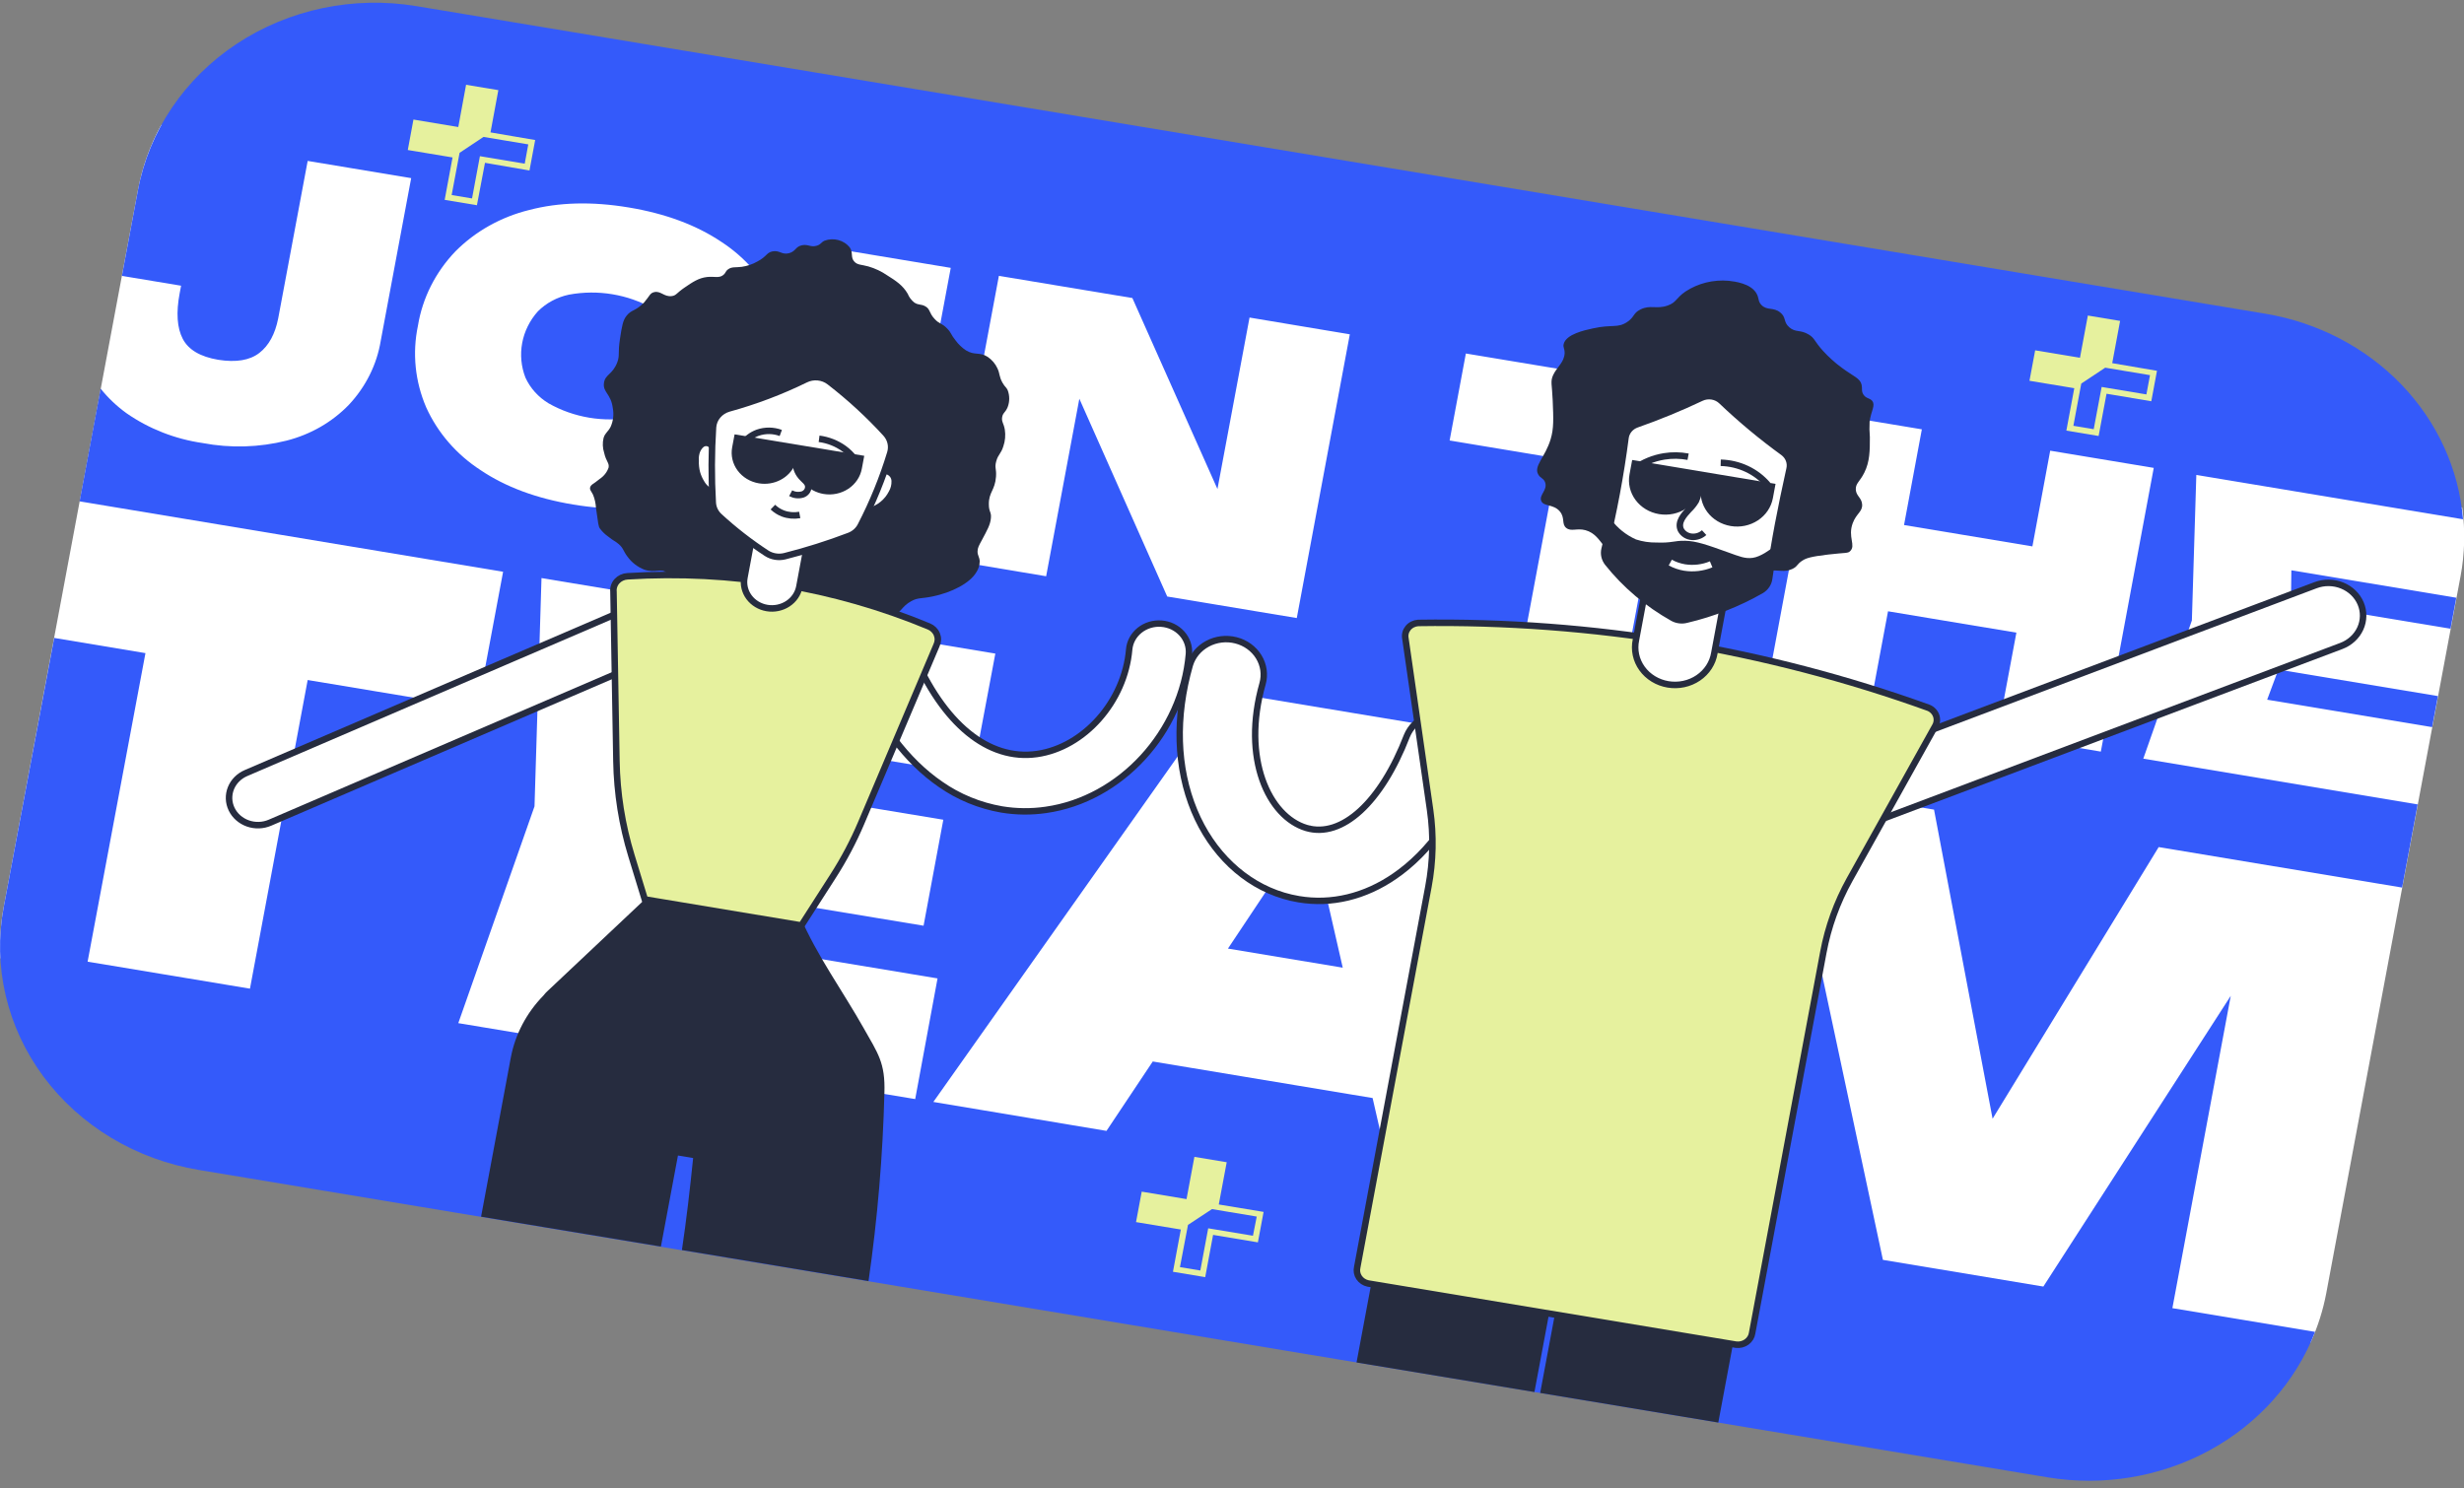 <svg width="250" height="151" viewBox="0 0 250 151" fill="none" xmlns="http://www.w3.org/2000/svg">
<rect x="0" y="0" width="250" height="151" fill="#808080" stroke="none"/>
<g clip-path="url(#clip0_202_2321)">
<path d="M13.995 19.298L0.375 92.054C0.058 93.77 -0.049 95.514 0.054 97.253L234.439 136.232C235.167 134.631 235.699 132.957 236.023 131.242L249.648 58.486C250.08 56.18 250.138 53.826 249.819 51.503L16.351 12.681C15.214 14.761 14.42 16.992 13.995 19.298Z" fill="white"/>
<path d="M124.589 96.261L136.236 98.198L132.932 83.743L124.589 96.261Z" fill="#345AFA"/>
<path d="M64.209 42.341C65.419 42.083 66.519 41.49 67.369 40.638C68.183 39.721 68.728 38.618 68.947 37.441C69.167 36.263 69.054 35.051 68.619 33.927C68.128 32.858 67.311 31.951 66.272 31.322C63.709 29.865 60.663 29.358 57.726 29.9C56.516 30.157 55.415 30.75 54.566 31.603C53.749 32.52 53.203 33.624 52.982 34.803C52.762 35.983 52.875 37.196 53.311 38.321C53.8 39.39 54.616 40.297 55.654 40.927C58.219 42.384 61.266 42.891 64.204 42.349L64.209 42.341Z" fill="#345AFA"/>
<path d="M232.443 61.113L248.632 63.804L249.219 60.657L232.484 57.873L232.443 61.113Z" fill="#345AFA"/>
<path d="M247.355 70.638L231.166 67.947L230.028 71.004L246.768 73.788L247.355 70.638Z" fill="#345AFA"/>
<path d="M196.229 82.159L202.17 113.526L219.022 85.961L243.725 90.07L245.3 81.631L217.46 76.99L222.39 62.965L222.841 48.195L249.901 52.696C249.482 47.61 247.282 42.801 243.648 39.024C240.014 35.247 235.151 32.717 229.825 31.833L42.255 0.623C35.882 -0.433 29.325 0.94 24.025 4.442C18.726 7.944 15.118 13.288 13.995 19.298L12.37 27.996L18.374 28.993L18.229 29.759C17.859 31.729 17.963 33.27 18.541 34.383C19.119 35.496 20.322 36.205 22.152 36.512C23.958 36.796 25.344 36.564 26.31 35.818C27.276 35.071 27.916 33.898 28.229 32.297L31.217 16.33L41.718 18.076L38.63 34.583C38.235 36.993 37.115 39.245 35.402 41.072C33.707 42.83 31.514 44.093 29.082 44.712C26.299 45.41 23.382 45.495 20.559 44.959C17.762 44.555 15.111 43.516 12.835 41.932C11.845 41.217 10.963 40.379 10.212 39.441L8.076 50.877L51.045 58.022L48.453 71.872L31.217 69.007L25.362 100.327L8.889 97.589L14.758 66.278L5.499 64.736L0.375 92.054C-0.183 95.031 -0.113 98.083 0.581 101.035C1.274 103.987 2.578 106.781 4.416 109.258C6.255 111.735 8.593 113.846 11.297 115.47C14.001 117.094 17.018 118.2 20.175 118.724L207.745 149.917C213.387 150.852 219.198 149.886 224.161 147.187C229.124 144.488 232.922 140.229 234.89 135.155L220.412 132.749L226.335 101.055L207.321 130.557L191.042 127.849L183.85 94.127L177.954 125.673L162.312 123.072L170.754 77.91L196.229 82.159ZM184.491 41.821L194.992 43.567L193.186 53.279L206.21 55.446L208.016 45.734L218.521 47.48L213.153 76.271L202.653 74.525L204.585 64.2L191.561 62.033L189.628 72.362L179.128 70.612L184.491 41.821ZM101.349 27.992L114.892 30.244L123.524 49.626L126.779 32.224L136.954 33.927L131.573 62.718L118.427 60.534L109.511 40.463L106.143 58.477L95.963 56.774L101.349 27.992ZM85.964 25.438L96.464 27.183L91.079 55.974L80.578 54.228L85.964 25.438ZM48.756 47.705C46.316 46.12 44.405 43.914 43.244 41.344C42.112 38.718 41.82 35.836 42.404 33.055C42.863 30.244 44.184 27.621 46.205 25.51C48.229 23.473 50.822 22.018 53.685 21.312C56.695 20.52 60.061 20.433 63.784 21.052C67.507 21.671 70.64 22.833 73.183 24.539C75.617 26.124 77.525 28.326 78.686 30.892C79.822 33.526 80.114 36.417 79.526 39.207C79.068 42.017 77.746 44.639 75.725 46.747C73.701 48.782 71.107 50.234 68.245 50.937C65.235 51.729 61.869 51.816 58.146 51.197C54.423 50.578 51.293 49.414 48.756 47.705ZM92.857 111.533L46.499 103.827L54.232 81.827L54.941 58.661L100.988 66.325L98.676 78.612L70.059 73.844L70.001 78.927L95.71 83.185L93.706 93.94L67.996 89.682L66.191 94.477L95.124 99.288L92.857 111.533ZM141.125 119.559L139.266 111.427L116.96 107.718L112.265 114.76L94.699 111.823L124.147 70.174L146.109 73.822L158.673 122.467L141.125 119.559ZM168.569 48.276L164.84 68.236L154.335 66.491L158.068 46.526L147.08 44.7L148.728 35.873L181.232 41.272L179.561 50.086L168.569 48.276Z" fill="#345AFA"/>
<path d="M49.767 13.435L50.562 9.147L47.289 8.602L46.499 12.89L41.948 12.132L41.375 15.223L45.916 15.977L45.117 20.281L48.39 20.826L49.207 16.522L53.722 17.301L54.3 14.21L49.767 13.435ZM53.239 16.607L48.693 15.849L47.894 20.137L45.826 19.792L46.63 15.508L49.058 13.895L53.6 14.653L53.239 16.607Z" fill="#E6F19E"/>
<path d="M214.309 36.852L215.108 32.565L211.835 32.02L211.036 36.307L206.49 35.55L205.912 38.641L210.458 39.394L209.655 43.699L212.928 44.244L213.731 39.956L218.273 40.718L218.85 37.627L214.309 36.852ZM217.776 40.025L213.235 39.267L212.431 43.554L210.368 43.209L211.167 38.926L213.596 37.312L218.142 38.07L217.776 40.025Z" fill="#E6F19E"/>
<path d="M123.659 122.229L124.463 117.941L121.185 117.396L120.386 121.684L115.84 120.926L115.262 124.017L119.808 124.77L119.009 129.058L122.282 129.603L123.081 125.315L127.627 126.073L128.205 122.982L123.659 122.229ZM127.126 125.401L122.585 124.647L121.786 128.93L119.718 128.585L120.535 124.302L122.968 122.697L127.51 123.455L127.126 125.401Z" fill="#E6F19E"/>
<path d="M101.642 82.142C99.388 81.752 97.26 80.878 95.421 79.587C91.972 77.216 89.133 73.431 86.98 68.343C86.68 67.636 86.691 66.847 87.008 66.148C87.326 65.449 87.926 64.897 88.675 64.615C89.424 64.333 90.261 64.343 91.002 64.642C91.743 64.942 92.328 65.507 92.627 66.214C95.692 73.452 100.279 77.216 105.209 76.517C110.003 75.836 114.116 71.178 114.567 65.912C114.632 65.154 115.014 64.452 115.628 63.959C116.243 63.467 117.039 63.225 117.842 63.287C118.646 63.348 119.39 63.708 119.912 64.287C120.434 64.867 120.691 65.618 120.626 66.376C119.944 74.312 113.705 81.107 106.116 82.185C104.632 82.401 103.121 82.386 101.642 82.142Z" fill="white" stroke="#262C3F" stroke-width="0.65" stroke-miterlimit="10"/>
<path d="M131.772 91.249C131.251 91.163 130.736 91.043 130.232 90.892C126.255 89.704 122.95 86.561 121.172 82.266C119.366 77.901 119.208 72.792 120.72 67.491C120.992 66.574 121.636 65.796 122.513 65.326C123.39 64.855 124.429 64.731 125.403 64.98C126.377 65.228 127.208 65.83 127.713 66.654C128.218 67.478 128.358 68.457 128.101 69.377C125.953 76.952 128.715 82.87 132.544 84.02C136.155 85.088 140.141 81.427 142.742 74.682C143.102 73.801 143.814 73.088 144.725 72.697C145.636 72.306 146.674 72.267 147.615 72.589C148.556 72.911 149.325 73.569 149.758 74.421C150.191 75.272 150.252 76.25 149.929 77.143C147.852 82.529 145.026 86.485 141.523 88.899C138.498 90.99 135.09 91.811 131.772 91.249Z" fill="white" stroke="#262C3F" stroke-width="0.65" stroke-miterlimit="10"/>
<path d="M185.985 84.98L183.374 78.816L234.937 59.385C235.367 59.223 235.826 59.142 236.288 59.148C236.751 59.153 237.207 59.245 237.632 59.417C238.057 59.589 238.442 59.838 238.765 60.15C239.088 60.462 239.342 60.831 239.514 61.236C239.685 61.641 239.771 62.074 239.765 62.51C239.759 62.947 239.662 63.377 239.48 63.778C239.298 64.179 239.033 64.542 238.702 64.846C238.371 65.151 237.98 65.391 237.55 65.553L185.987 84.984L185.985 84.98Z" fill="white" stroke="#262C3F" stroke-width="0.66" stroke-miterlimit="10"/>
<path d="M139.813 126.615L137.636 138.26L155.686 141.261L157.863 129.617L139.813 126.615Z" fill="#262C3F"/>
<path d="M158.445 129.709L156.268 141.353L174.34 144.359L176.517 132.715L158.445 129.709Z" fill="#262C3F"/>
<path d="M142.593 64.783L145.098 82.189C145.468 84.78 145.41 87.41 144.927 89.985L137.704 128.607C137.62 128.962 137.689 129.334 137.895 129.641C138.102 129.948 138.429 130.166 138.805 130.246L176.144 136.454C176.333 136.477 176.526 136.465 176.71 136.418C176.895 136.371 177.068 136.29 177.219 136.18C177.37 136.071 177.497 135.934 177.592 135.777C177.688 135.621 177.749 135.449 177.774 135.27L184.997 96.648C185.475 94.069 186.375 91.576 187.665 89.257L196.332 73.707C196.43 73.546 196.49 73.367 196.51 73.182C196.529 72.997 196.508 72.81 196.447 72.633C196.386 72.457 196.286 72.294 196.154 72.156C196.023 72.017 195.862 71.906 195.682 71.83C179.156 65.873 161.574 62.949 143.884 63.216C143.686 63.23 143.493 63.282 143.318 63.37C143.143 63.458 142.989 63.58 142.867 63.728C142.746 63.876 142.658 64.046 142.611 64.228C142.564 64.41 142.557 64.599 142.593 64.783Z" fill="#E6F19E" stroke="#262C3F" stroke-width="0.66" stroke-miterlimit="10"/>
<path d="M167.138 58.784L165.986 64.936C165.879 65.435 165.878 65.949 165.984 66.447C166.09 66.946 166.301 67.42 166.605 67.84C166.908 68.261 167.298 68.62 167.75 68.896C168.203 69.173 168.71 69.361 169.241 69.449C169.772 69.538 170.317 69.525 170.843 69.413C171.368 69.3 171.865 69.089 172.303 68.792C172.741 68.495 173.112 68.119 173.393 67.685C173.674 67.251 173.86 66.768 173.941 66.265L175.092 60.108L167.138 58.784Z" fill="white" stroke="#262C3F" stroke-width="0.66" stroke-miterlimit="10"/>
<path d="M162.632 55.263C162.28 54.837 161.811 54.058 160.863 53.803C159.987 53.568 159.427 53.973 158.921 53.581C158.416 53.189 158.813 52.563 158.267 51.904C157.63 51.129 156.615 51.431 156.375 50.831C156.136 50.23 157.021 49.749 156.777 48.974C156.633 48.523 156.294 48.548 156.073 48.148C155.576 47.297 156.782 46.407 157.332 44.559C157.657 43.473 157.617 42.511 157.536 40.591C157.472 39.003 157.283 38.722 157.581 38.066C157.978 37.214 158.709 36.789 158.75 35.831C158.75 35.307 158.565 35.256 158.655 34.902C158.908 33.91 160.777 33.506 161.635 33.323C163.54 32.897 164.122 33.323 165.084 32.684C165.86 32.169 165.675 31.782 166.438 31.407C167.445 30.9 168.059 31.407 169.196 31.007C170.099 30.692 170.009 30.279 171.002 29.589C172.282 28.744 173.839 28.356 175.395 28.494C176.018 28.567 177.62 28.754 178.212 29.772C178.501 30.262 178.338 30.581 178.74 30.973C179.309 31.522 179.918 31.164 180.595 31.684C181.272 32.203 180.902 32.654 181.543 33.212C182.184 33.77 182.636 33.425 183.503 33.94C184.144 34.323 184.058 34.604 184.961 35.601C185.528 36.226 186.16 36.796 186.848 37.304C188.089 38.224 188.735 38.377 188.884 39.058C188.965 39.437 188.834 39.697 189.073 40.054C189.362 40.48 189.732 40.369 189.976 40.71C190.292 41.166 189.845 41.685 189.692 42.788C189.664 43.313 189.673 43.839 189.719 44.363C189.719 45.713 189.719 46.837 189.155 47.965C188.703 48.881 188.252 49.051 188.292 49.694C188.333 50.337 188.875 50.498 188.933 51.167C188.997 51.925 188.351 52.091 187.981 53.087C187.453 54.505 188.328 55.331 187.719 55.927C187.48 56.166 187.313 56.063 185.507 56.272C183.701 56.481 183.25 56.655 182.929 56.855C182.284 57.243 182.424 57.468 181.85 57.737C181.015 58.133 180.455 57.779 179.345 57.928C178.646 58.047 177.979 58.297 177.385 58.665C174.812 59.942 170.23 58.477 167.639 57.651C164.853 56.723 163.445 56.276 162.632 55.263Z" fill="#262C3F"/>
<path d="M169.742 62.722C167.167 61.279 164.916 59.374 163.115 57.115C162.961 56.918 162.853 56.693 162.799 56.453C162.745 56.214 162.747 55.966 162.804 55.727C163.726 51.993 164.434 48.215 164.926 44.41C164.967 44.111 165.094 43.828 165.292 43.592C165.491 43.355 165.755 43.175 166.054 43.069C168.29 42.285 170.478 41.385 172.609 40.374C172.946 40.214 173.329 40.16 173.701 40.22C174.073 40.279 174.415 40.45 174.677 40.706C176.636 42.572 178.726 44.312 180.934 45.913C181.195 46.105 181.393 46.363 181.506 46.657C181.62 46.95 181.643 47.268 181.575 47.574C180.672 51.678 180.081 54.675 179.498 58.716C179.465 58.956 179.377 59.186 179.24 59.391C179.102 59.595 178.92 59.769 178.704 59.9C176.352 61.247 173.798 62.252 171.128 62.88C170.898 62.942 170.657 62.96 170.419 62.933C170.181 62.906 169.951 62.834 169.742 62.722Z" fill="white" stroke="#262C3F" stroke-width="0.66" stroke-miterlimit="10"/>
<path d="M168.695 49.413C168.964 49.413 169.183 49.207 169.183 48.953C169.183 48.699 168.964 48.493 168.695 48.493C168.426 48.493 168.208 48.699 168.208 48.953C168.208 49.207 168.426 49.413 168.695 49.413Z" fill="#345AFA"/>
<path d="M176.234 50.664C176.504 50.664 176.722 50.459 176.722 50.205C176.722 49.951 176.504 49.745 176.234 49.745C175.965 49.745 175.747 49.951 175.747 50.205C175.747 50.459 175.965 50.664 176.234 50.664Z" fill="#345AFA"/>
<path d="M172.903 54.05C172.741 54.199 172.548 54.315 172.335 54.388C172.123 54.462 171.896 54.491 171.67 54.475C171.43 54.459 171.199 54.383 170.999 54.256C170.8 54.129 170.639 53.955 170.533 53.751C170.194 52.977 170.849 52.266 171.35 51.716C171.631 51.448 171.874 51.146 172.072 50.818C172.29 50.336 172.4 49.817 172.397 49.294" fill="white"/>
<path d="M172.903 54.05C172.741 54.199 172.548 54.315 172.335 54.388C172.123 54.462 171.896 54.491 171.67 54.475C171.43 54.459 171.199 54.383 170.999 54.256C170.8 54.129 170.639 53.955 170.533 53.751C170.194 52.977 170.849 52.266 171.35 51.716C171.631 51.448 171.874 51.146 172.072 50.818C172.29 50.336 172.4 49.817 172.397 49.294" stroke="#262C3F" stroke-width="0.66" stroke-miterlimit="10"/>
<path d="M165.878 47.531C166.751 46.905 167.772 46.487 168.853 46.313C169.657 46.184 170.478 46.196 171.277 46.347" fill="white"/>
<path d="M165.878 47.531C166.751 46.905 167.772 46.487 168.853 46.313C169.657 46.184 170.478 46.196 171.277 46.347" stroke="#262C3F" stroke-width="0.66" stroke-miterlimit="10"/>
<path d="M174.586 46.96C175.508 46.984 176.413 47.197 177.239 47.586C178.064 47.974 178.789 48.528 179.363 49.208" fill="white"/>
<path d="M174.586 46.96C175.508 46.984 176.413 47.197 177.239 47.586C178.064 47.974 178.789 48.528 179.363 49.208" stroke="#262C3F" stroke-width="0.66" stroke-miterlimit="10"/>
<path d="M165.603 46.679L165.332 48.14C165.163 49.049 165.383 49.985 165.946 50.741C166.508 51.497 167.365 52.012 168.33 52.172C168.807 52.251 169.296 52.242 169.769 52.143C170.242 52.044 170.69 51.858 171.087 51.596C171.484 51.334 171.823 51.001 172.083 50.615C172.344 50.229 172.521 49.799 172.605 49.349C172.435 50.258 172.656 51.194 173.218 51.95C173.78 52.706 174.638 53.221 175.602 53.381C176.08 53.461 176.569 53.451 177.042 53.352C177.515 53.253 177.963 53.067 178.36 52.805C178.757 52.543 179.096 52.21 179.356 51.824C179.616 51.438 179.793 51.008 179.877 50.558L180.148 49.102L165.603 46.679Z" fill="#262C3F"/>
<path d="M179.986 55.472C179.602 55.782 178.631 56.498 177.841 56.608C177.051 56.719 176.464 56.459 175.327 56.051C173.187 55.284 172.117 54.901 170.979 54.876C169.842 54.85 169.657 55.118 168.068 55.054C167.361 55.066 166.659 54.961 165.991 54.743C164.978 54.291 164.11 53.595 163.472 52.725C163.249 53.756 163.019 54.749 162.781 55.706C162.724 55.945 162.723 56.192 162.776 56.432C162.83 56.671 162.938 56.897 163.093 57.094C164.897 59.362 167.157 61.275 169.742 62.722C169.949 62.838 170.178 62.913 170.416 62.944C170.654 62.974 170.896 62.96 171.128 62.901C173.798 62.273 176.352 61.268 178.704 59.921C178.92 59.79 179.102 59.616 179.24 59.412C179.377 59.208 179.465 58.977 179.498 58.737C179.634 57.635 179.801 56.553 179.986 55.472Z" fill="#262C3F"/>
<path d="M169.467 57.09C169.913 57.333 170.4 57.501 170.907 57.588C171.824 57.734 172.766 57.623 173.616 57.268" stroke="white" stroke-width="0.66" stroke-miterlimit="10"/>
<path d="M75.842 63.204C75.455 63.303 75.047 63.303 74.66 63.204C74.463 63.188 74.278 63.111 74.131 62.986C73.915 62.786 73.978 62.586 73.856 62.292C73.636 61.896 73.277 61.584 72.84 61.411C72.366 61.156 72.335 61.271 71.766 60.985C71.349 60.757 70.946 60.505 70.561 60.232C70.27 60.026 69.969 59.834 69.658 59.657C68.917 59.325 68.646 59.533 68.254 59.231C67.861 58.929 68.046 58.486 67.653 58.124C67.121 57.639 66.484 58.167 65.396 57.818C64.687 57.541 64.081 57.073 63.653 56.472C63.224 55.906 63.261 55.621 62.751 55.195C62.412 54.901 62.254 54.892 61.739 54.475C61.409 54.246 61.12 53.968 60.882 53.654C60.696 53.377 60.724 53.262 60.466 51.525C60.442 51.074 60.343 50.63 60.173 50.209C59.992 49.843 59.839 49.736 59.866 49.511C59.906 49.17 60.286 49.085 60.845 48.6C61.272 48.321 61.59 47.916 61.748 47.45C61.839 46.973 61.505 46.867 61.297 45.947C61.14 45.459 61.119 44.941 61.238 44.444C61.405 43.899 61.69 43.844 61.961 43.299C62.222 42.705 62.297 42.054 62.177 41.421C61.992 39.952 61.17 39.829 61.274 38.9C61.378 37.972 62.141 38.049 62.629 36.772C62.908 36.022 62.665 35.941 62.908 34.353C63.098 33.118 63.193 32.505 63.581 32.029C64.096 31.394 64.462 31.603 65.346 30.7C65.911 30.049 65.938 29.746 66.362 29.648C67.039 29.478 67.387 30.159 68.168 30.044C68.619 29.985 68.619 29.755 69.441 29.193C70.263 28.631 70.876 28.209 71.734 28.111C72.488 28.026 72.953 28.26 73.391 27.903C73.648 27.694 73.59 27.541 73.87 27.332C74.258 27.047 74.619 27.162 75.264 27.077C75.827 26.996 76.367 26.811 76.854 26.532C77.802 26.029 77.757 25.646 78.357 25.514C79.093 25.361 79.319 25.88 80.041 25.697C80.763 25.514 80.686 25.016 81.395 24.884C82.004 24.765 82.253 25.122 82.867 24.935C83.318 24.799 83.287 24.59 83.675 24.42C84.119 24.259 84.606 24.239 85.064 24.362C85.521 24.485 85.924 24.744 86.212 25.101C86.605 25.676 86.253 26.123 86.709 26.579C87.034 26.898 87.377 26.838 88.108 27.038C88.795 27.238 89.442 27.544 90.022 27.945C90.835 28.456 91.598 28.937 92.099 29.814C92.239 30.163 92.472 30.471 92.776 30.709C93.227 30.994 93.458 30.836 93.886 31.087C94.41 31.39 94.239 31.739 94.826 32.365C95.336 32.923 95.561 32.761 96.121 33.361C96.537 33.787 96.46 33.936 96.947 34.536C97.234 34.932 97.594 35.276 98.008 35.554C98.911 36.103 99.39 35.682 100.211 36.214C100.648 36.513 100.991 36.917 101.204 37.385C101.457 37.925 101.362 38.206 101.71 38.832C101.981 39.309 102.085 39.258 102.243 39.599C102.449 40.15 102.449 40.751 102.243 41.302C102.012 41.877 101.751 41.872 101.678 42.341C101.606 42.809 101.836 42.941 101.949 43.588C102.039 44.159 101.988 44.742 101.8 45.291C101.561 46.062 101.277 46.1 101.083 46.794C100.888 47.488 101.119 47.544 101.055 48.378C100.952 49.766 100.315 49.941 100.329 51.175C100.329 51.984 100.609 51.933 100.536 52.606C100.464 53.279 100.171 53.773 99.633 54.79C99.326 55.357 99.182 55.587 99.182 55.978C99.182 56.37 99.385 56.528 99.403 56.958C99.402 57.351 99.283 57.736 99.06 58.069C98.406 59.18 96.564 60.134 94.586 60.534C93.44 60.768 93.16 60.628 92.474 60.994C91.444 61.547 91.444 62.203 90.587 62.433C89.638 62.693 89.264 62.007 88.329 62.284C87.648 62.492 87.742 62.884 86.749 63.514C86.092 63.922 85.353 64.196 84.578 64.319C83.896 64.406 83.204 64.379 82.533 64.238C78.632 63.651 76.854 62.986 75.842 63.204Z" fill="#262C3F"/>
<path d="M89.733 110.907C89.837 107.833 89.056 106.867 87.634 104.342C85.557 100.646 82.871 96.959 81.174 92.986C78.406 92.599 75.693 92.16 72.926 91.905C72.894 92.109 72.876 92.305 72.849 92.505L65.423 91.271L55.527 100.595L55.41 100.706C55.306 100.808 55.23 100.927 55.13 101.034C53.424 102.781 52.281 104.95 51.835 107.288L51.776 107.586L51.424 109.489L48.81 123.468L67.057 126.499L68.786 117.26L70.326 117.515C70.005 120.657 69.648 123.766 69.188 126.852L88.122 130.003C89.033 123.671 89.571 117.296 89.733 110.907Z" fill="#262C3F"/>
<path d="M63.002 62.286L65.287 67.013C65.306 67.052 65.308 67.096 65.292 67.136C65.276 67.177 65.244 67.209 65.202 67.227L27.391 83.486C26.683 83.791 25.876 83.817 25.147 83.56C24.418 83.303 23.827 82.784 23.504 82.116C23.181 81.448 23.153 80.687 23.425 79.999C23.698 79.312 24.249 78.754 24.957 78.45L62.767 62.191C62.809 62.173 62.856 62.171 62.899 62.186C62.941 62.201 62.976 62.232 62.995 62.271L63.002 62.286Z" fill="white" stroke="#262C3F" stroke-width="0.66" stroke-miterlimit="10"/>
<path d="M65.423 91.271L64.069 86.843C63.111 83.716 62.598 80.483 62.543 77.229L62.245 60.044C62.225 59.853 62.246 59.66 62.308 59.477C62.369 59.294 62.469 59.124 62.601 58.978C62.733 58.833 62.896 58.713 63.078 58.628C63.26 58.543 63.459 58.493 63.663 58.482C74.142 57.828 84.633 59.574 94.243 63.57C94.428 63.646 94.595 63.756 94.734 63.893C94.873 64.031 94.982 64.193 95.054 64.37C95.127 64.548 95.161 64.737 95.155 64.927C95.149 65.117 95.103 65.304 95.02 65.477L87.381 83.5C86.587 85.373 85.631 87.182 84.524 88.907L81.309 93.915L65.423 91.271Z" fill="#E6F19E" stroke="#262C3F" stroke-width="0.66" stroke-miterlimit="10"/>
<path d="M77.826 61.702C77.087 61.579 76.43 61.184 75.999 60.604C75.568 60.024 75.4 59.307 75.53 58.609L77.098 50.223L82.673 51.15L81.105 59.536C80.975 60.234 80.556 60.854 79.941 61.26C79.326 61.666 78.565 61.825 77.826 61.702Z" fill="white" stroke="#262C3F" stroke-width="0.66" stroke-miterlimit="10"/>
<path d="M89.733 47.765C89.898 47.771 90.059 47.812 90.204 47.886C90.348 47.96 90.473 48.064 90.569 48.191C90.704 48.373 90.778 48.59 90.781 48.812C90.796 49.242 90.689 49.667 90.469 50.043C90.25 50.469 89.943 50.85 89.566 51.163C89.127 51.525 88.6 51.78 88.031 51.904" fill="white"/>
<path d="M89.733 47.765C89.898 47.771 90.059 47.812 90.204 47.886C90.348 47.96 90.473 48.064 90.569 48.191C90.704 48.373 90.778 48.59 90.781 48.812C90.796 49.242 90.689 49.667 90.469 50.043C90.25 50.469 89.943 50.85 89.566 51.163C89.127 51.525 88.6 51.78 88.031 51.904" stroke="#262C3F" stroke-width="0.66" stroke-miterlimit="10"/>
<path d="M72.231 45.274C72.175 45.169 72.088 45.081 71.979 45.022C71.871 44.962 71.746 44.935 71.621 44.942C71.107 44.942 70.813 45.547 70.746 45.675C70.603 46.014 70.546 46.38 70.579 46.743C70.562 47.157 70.606 47.571 70.709 47.974C70.81 48.334 70.962 48.679 71.161 49C71.312 49.273 71.523 49.512 71.779 49.702C71.928 49.823 72.097 49.918 72.281 49.983" fill="white"/>
<path d="M72.231 45.274C72.175 45.169 72.088 45.081 71.979 45.022C71.871 44.962 71.746 44.935 71.621 44.942C71.107 44.942 70.813 45.547 70.746 45.675C70.603 46.014 70.546 46.38 70.579 46.743C70.562 47.157 70.606 47.571 70.709 47.974C70.81 48.334 70.962 48.679 71.161 49C71.312 49.273 71.523 49.512 71.779 49.702C71.928 49.823 72.097 49.918 72.281 49.983" stroke="#262C3F" stroke-width="0.66" stroke-miterlimit="10"/>
<path d="M79.626 56.442C81.847 55.88 84.03 55.19 86.162 54.377C86.666 54.184 87.077 53.824 87.318 53.364C88.55 50.99 89.557 48.518 90.329 45.977C90.434 45.637 90.448 45.279 90.369 44.933C90.29 44.587 90.121 44.266 89.878 43.997C88.139 42.093 86.228 40.335 84.167 38.743C83.83 38.482 83.419 38.321 82.986 38.279C82.552 38.238 82.115 38.317 81.729 38.509C79.237 39.73 76.624 40.718 73.928 41.459C73.493 41.586 73.109 41.834 72.826 42.171C72.543 42.508 72.375 42.917 72.344 43.346C72.181 45.898 72.172 48.456 72.317 51.01C72.344 51.548 72.59 52.055 73.003 52.427C74.481 53.785 76.075 55.026 77.77 56.136C78.038 56.31 78.342 56.427 78.662 56.48C78.983 56.533 79.311 56.52 79.626 56.442Z" fill="white" stroke="#262C3F" stroke-width="0.66" stroke-miterlimit="10"/>
<path d="M75.359 45.061C75.726 44.541 76.254 44.139 76.872 43.912C77.631 43.647 78.467 43.656 79.219 43.937" stroke="#262C3F" stroke-width="0.66" stroke-miterlimit="10"/>
<path d="M86.677 46.552C86.387 46.165 86.039 45.821 85.643 45.53C84.904 44.994 84.03 44.649 83.106 44.529" stroke="#262C3F" stroke-width="0.66" stroke-miterlimit="10"/>
<path d="M78.416 51.461C78.703 51.738 79.047 51.957 79.427 52.104C79.971 52.309 80.567 52.362 81.142 52.257" stroke="#262C3F" stroke-width="0.66" stroke-miterlimit="10"/>
<path d="M87.688 46.254L87.44 47.574C87.286 48.396 86.792 49.127 86.066 49.606C85.341 50.085 84.443 50.273 83.571 50.128C82.82 50.003 82.136 49.639 81.634 49.097C81.132 48.555 80.842 47.867 80.813 47.148C80.807 47.133 80.797 47.12 80.783 47.11C80.769 47.101 80.753 47.096 80.736 47.096C80.719 47.096 80.703 47.101 80.689 47.11C80.675 47.12 80.665 47.133 80.659 47.148C80.369 47.811 79.848 48.361 79.181 48.706C78.514 49.052 77.743 49.172 76.993 49.047C76.122 48.9 75.348 48.434 74.84 47.75C74.332 47.066 74.133 46.22 74.285 45.398L74.533 44.078L87.688 46.254Z" fill="#262C3F"/>
<path d="M80.221 50.051C80.403 50.148 80.603 50.21 80.81 50.232C81.017 50.254 81.227 50.236 81.427 50.179C81.601 50.122 81.751 50.014 81.856 49.871C81.961 49.728 82.014 49.557 82.009 49.383C82.009 48.957 81.558 48.693 81.305 48.391C81.096 48.157 80.939 47.885 80.843 47.593C80.747 47.3 80.713 46.993 80.745 46.688" fill="white"/>
<path d="M80.221 50.051C80.403 50.148 80.603 50.21 80.81 50.232C81.017 50.254 81.227 50.236 81.427 50.179C81.601 50.122 81.751 50.014 81.856 49.871C81.961 49.728 82.014 49.557 82.009 49.383C82.009 48.957 81.558 48.693 81.305 48.391C81.096 48.157 80.939 47.885 80.843 47.593C80.747 47.3 80.713 46.993 80.745 46.688" stroke="#262C3F" stroke-width="0.66" stroke-miterlimit="10"/>
</g>
<defs>
<clipPath id="clip0_202_2321">
<rect width="250" height="150" fill="white" transform="translate(0 0.27)"/>
</clipPath>
</defs>
</svg>
